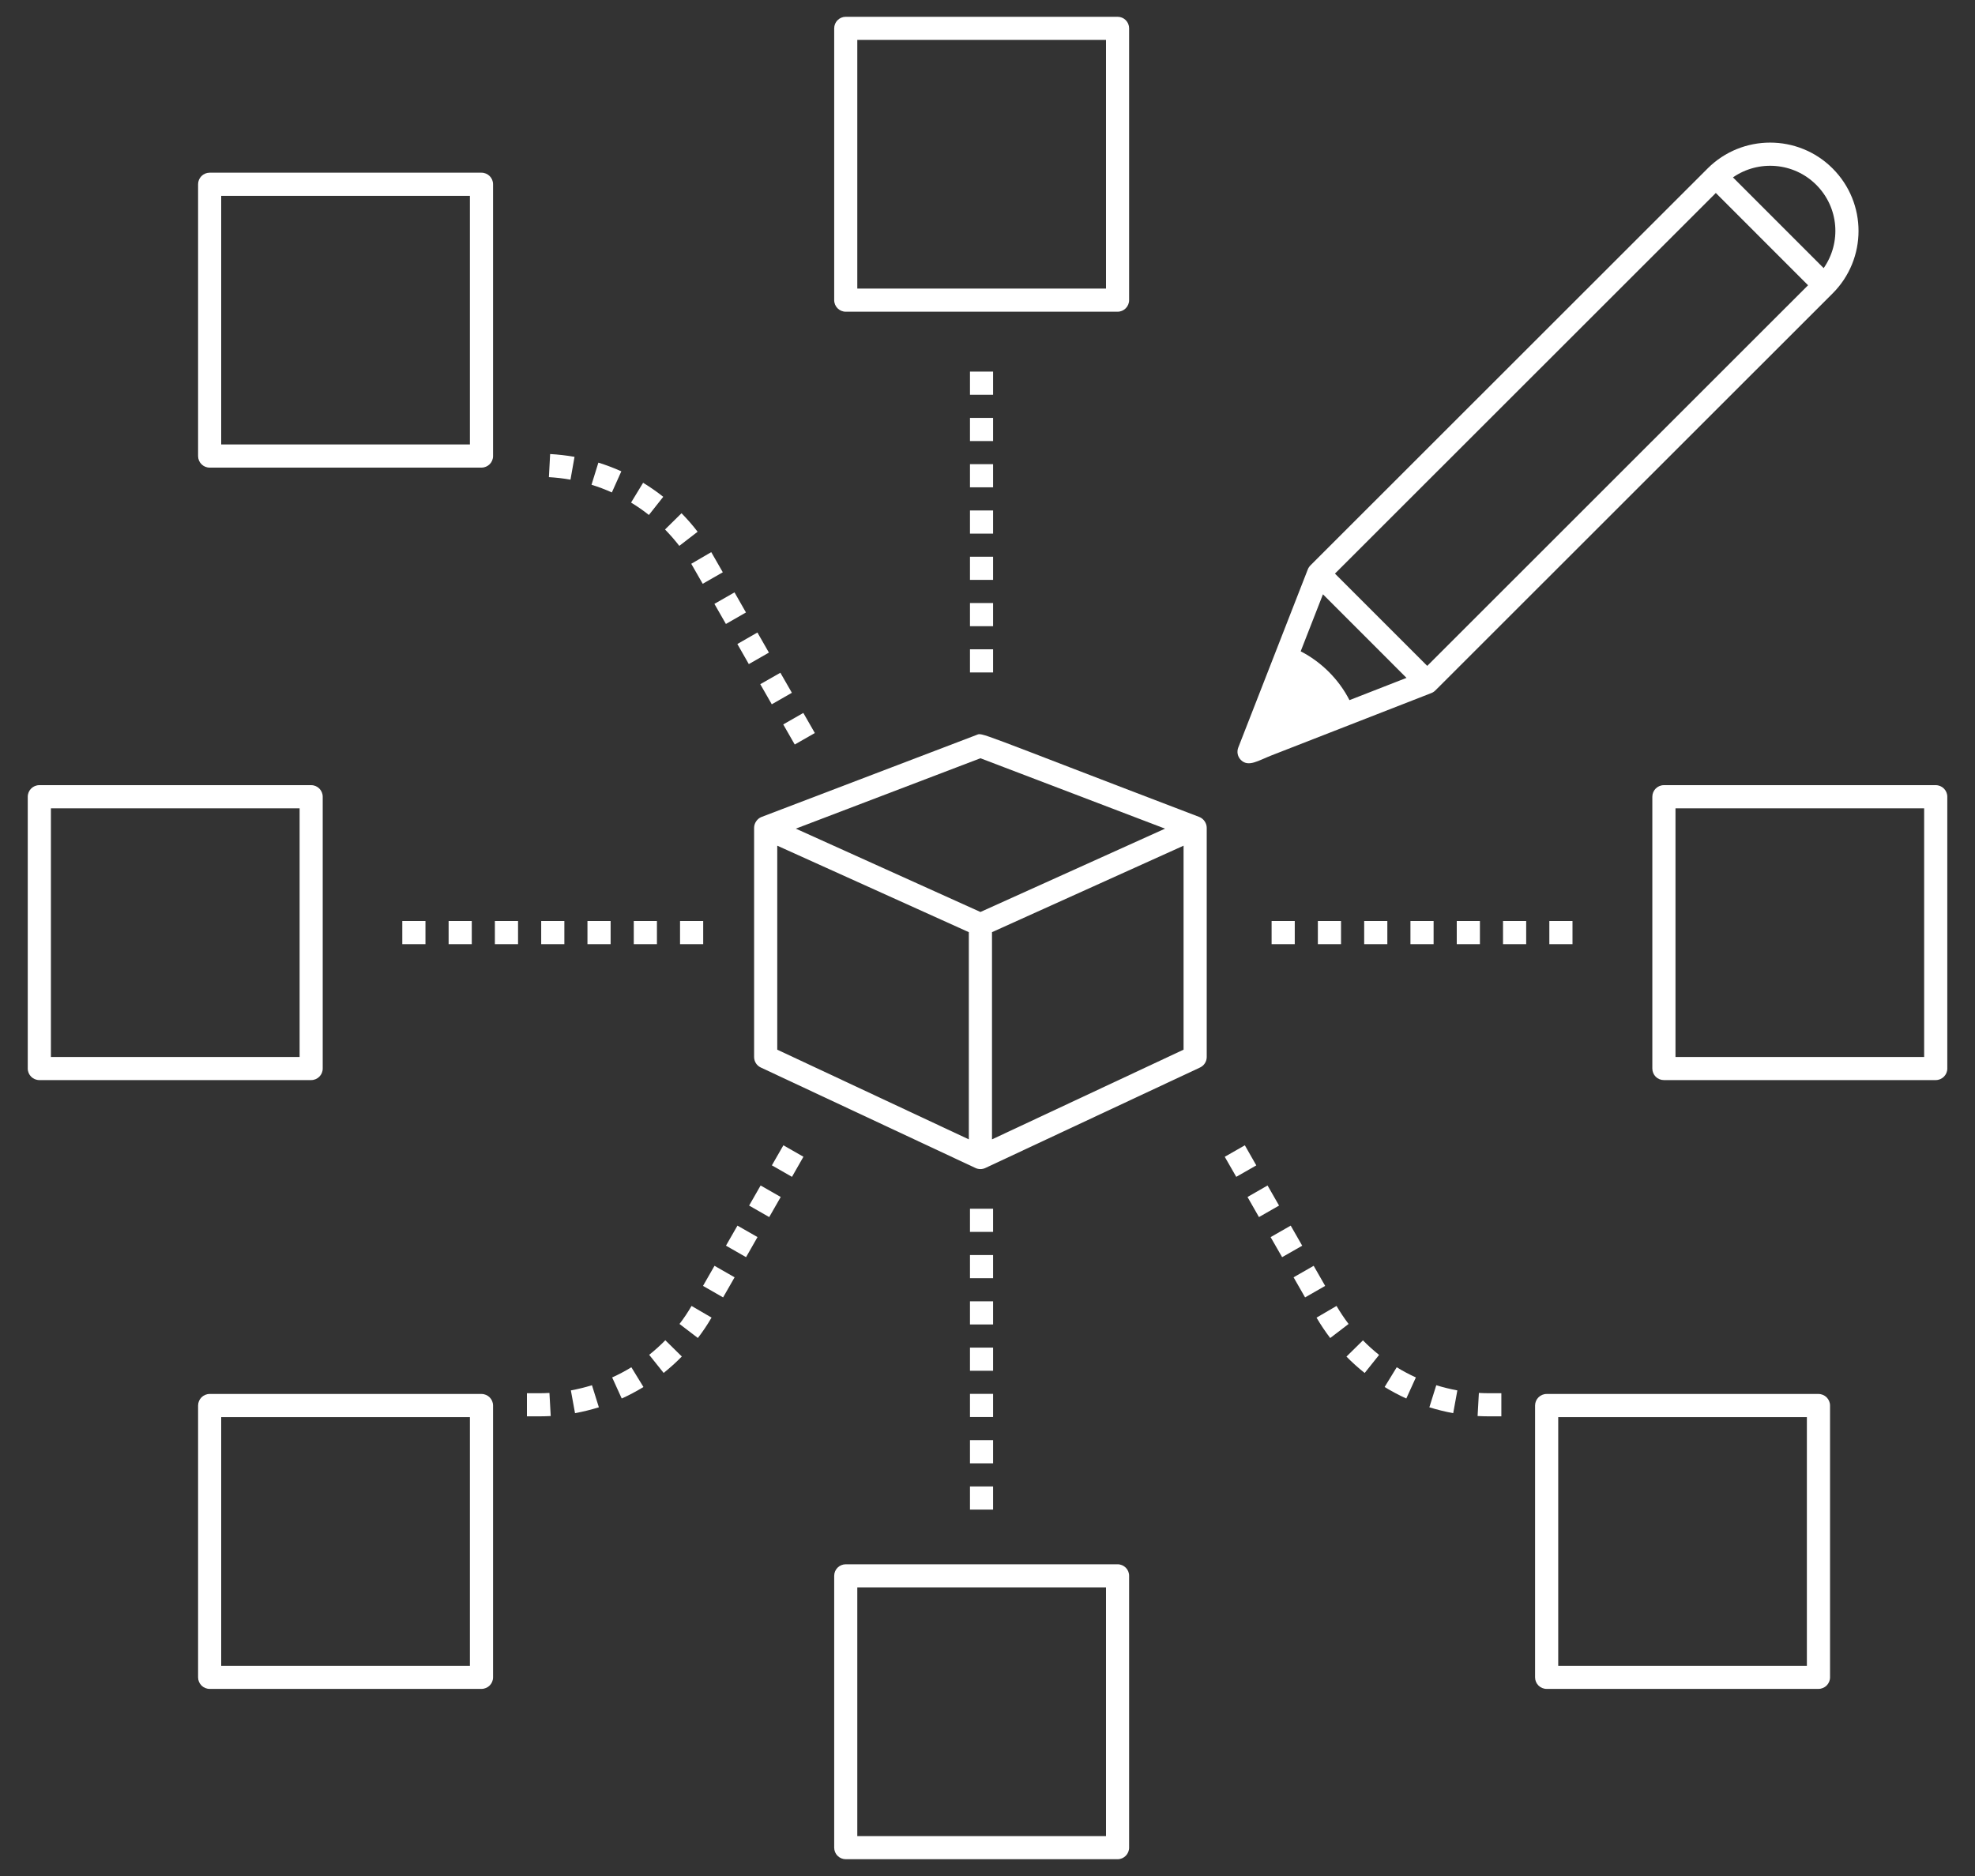 <svg width="40" height="38" viewBox="0 0 40 38" fill="none" xmlns="http://www.w3.org/2000/svg">
<rect x="0" y="0" width="40" height="38" fill="#333333" stroke="none"/>
<path d="M9.751 3.498H4.246C4.117 3.498 4.012 3.603 4.012 3.732V9.238C4.012 9.367 4.117 9.472 4.246 9.472H9.751C9.881 9.472 9.986 9.367 9.986 9.238V3.732C9.986 3.603 9.881 3.498 9.751 3.498ZM9.517 9.003H4.48V3.967H9.517V9.003Z" fill="white"/>
<path d="M22.634 31.686H17.129C17 31.686 16.895 31.79 16.895 31.92V37.425C16.895 37.487 16.919 37.547 16.963 37.591C17.007 37.635 17.067 37.66 17.129 37.66H22.634C22.763 37.66 22.868 37.555 22.868 37.425V31.92C22.869 31.79 22.764 31.686 22.634 31.686ZM22.4 37.191H17.363V32.154H22.4V37.191Z" fill="white"/>
<path d="M9.751 28.236H4.246C4.117 28.236 4.012 28.341 4.012 28.471V33.976C4.012 34.105 4.117 34.21 4.246 34.21H9.751C9.881 34.21 9.986 34.105 9.986 33.976V28.471C9.986 28.341 9.881 28.236 9.751 28.236ZM9.517 33.742H4.48V28.705H9.517V33.742Z" fill="white"/>
<path d="M12.119 9.371L11.98 9.819C12.12 9.862 12.258 9.914 12.392 9.975L12.584 9.547C12.433 9.479 12.277 9.42 12.119 9.371Z" fill="white"/>
<path d="M13.433 10.063C13.304 9.961 13.166 9.865 13.025 9.779L12.781 10.18C12.906 10.256 13.028 10.34 13.142 10.431L13.433 10.063Z" fill="white"/>
<path d="M14.876 11.999L14.469 12.232L14.702 12.639L15.108 12.406L14.876 11.999Z" fill="white"/>
<path d="M15.34 12.812L14.934 13.045L15.166 13.452L15.573 13.219L15.34 12.812Z" fill="white"/>
<path d="M14.232 11.825L14.639 11.592L14.405 11.184L14 11.42L14.232 11.825Z" fill="white"/>
<path d="M15.805 13.627L15.398 13.859L15.631 14.266L16.038 14.033L15.805 13.627Z" fill="white"/>
<path d="M16.27 14.441L15.863 14.674L16.096 15.081L16.503 14.848L16.27 14.441Z" fill="white"/>
<path d="M14.129 10.771C14.029 10.64 13.919 10.514 13.803 10.396L13.469 10.725C13.571 10.83 13.668 10.941 13.758 11.057L14.129 10.771Z" fill="white"/>
<path d="M11.142 9.197L11.117 9.665C11.263 9.673 11.409 9.69 11.554 9.716L11.636 9.254C11.473 9.225 11.307 9.206 11.142 9.197Z" fill="white"/>
<path d="M13.148 27.443L13.441 27.81C13.569 27.707 13.694 27.595 13.809 27.477L13.475 27.148C13.372 27.253 13.262 27.352 13.148 27.443Z" fill="white"/>
<path d="M13.762 26.818L14.134 27.102C14.235 26.971 14.328 26.832 14.411 26.689L14.006 26.453C13.933 26.579 13.851 26.702 13.762 26.818Z" fill="white"/>
<path d="M11.562 28.164L11.646 28.625C11.809 28.595 11.971 28.555 12.129 28.506L11.989 28.059C11.85 28.102 11.706 28.137 11.562 28.164Z" fill="white"/>
<path d="M10.672 28.221V28.689C10.9 28.689 10.998 28.691 11.154 28.683L11.128 28.215C10.987 28.223 10.894 28.221 10.672 28.221Z" fill="white"/>
<path d="M14.471 25.64L14.238 26.047L14.645 26.28L14.878 25.873L14.471 25.64Z" fill="white"/>
<path d="M12.398 27.901L12.592 28.328C12.743 28.26 12.891 28.181 13.032 28.095L12.787 27.695C12.662 27.772 12.532 27.841 12.398 27.901Z" fill="white"/>
<path d="M14.936 24.826L14.703 25.232L15.11 25.465L15.342 25.058L14.936 24.826Z" fill="white"/>
<path d="M15.866 23.199L15.633 23.605L16.04 23.838L16.272 23.431L15.866 23.199Z" fill="white"/>
<path d="M15.405 24.013L15.172 24.42L15.579 24.653L15.812 24.246L15.405 24.013Z" fill="white"/>
<path d="M36.829 28.236H31.324C31.195 28.236 31.09 28.341 31.09 28.471V33.976C31.09 34.105 31.195 34.21 31.324 34.21H36.829C36.959 34.21 37.064 34.105 37.064 33.976V28.471C37.064 28.341 36.959 28.236 36.829 28.236ZM36.595 33.742H31.559V28.705H36.595V33.742Z" fill="white"/>
<path d="M25.672 24.013L25.266 24.246L25.498 24.653L25.905 24.42L25.672 24.013Z" fill="white"/>
<path d="M26.141 24.826L25.734 25.059L25.967 25.465L26.374 25.233L26.141 24.826Z" fill="white"/>
<path d="M26.606 25.64L26.199 25.873L26.432 26.28L26.839 26.047L26.606 25.64Z" fill="white"/>
<path d="M27.069 26.453L26.664 26.69C26.748 26.833 26.841 26.972 26.941 27.103L27.313 26.818C27.225 26.702 27.143 26.579 27.069 26.453Z" fill="white"/>
<path d="M25.212 23.199L24.805 23.432L25.038 23.838L25.444 23.606L25.212 23.199Z" fill="white"/>
<path d="M28.949 28.506C29.107 28.555 29.27 28.595 29.432 28.625L29.516 28.164C29.372 28.137 29.229 28.102 29.089 28.059L28.949 28.506Z" fill="white"/>
<path d="M27.27 27.479C27.385 27.596 27.509 27.708 27.639 27.811L27.931 27.445C27.816 27.353 27.706 27.254 27.604 27.15L27.27 27.479Z" fill="white"/>
<path d="M29.952 28.215L29.926 28.683C30.081 28.691 30.179 28.689 30.407 28.689V28.221C30.184 28.221 30.092 28.223 29.952 28.215Z" fill="white"/>
<path d="M28.043 28.095C28.184 28.181 28.332 28.26 28.482 28.328L28.676 27.901C28.543 27.841 28.412 27.771 28.288 27.695L28.043 28.095Z" fill="white"/>
<path d="M25.76 15.298L28.991 14.038C29.021 14.026 29.048 14.008 29.071 13.985L37.116 5.944C37.816 5.244 37.816 4.112 37.116 3.412C36.419 2.714 35.283 2.714 34.585 3.412L26.54 11.453C26.517 11.476 26.499 11.504 26.487 11.534L25.079 15.142C25.045 15.229 25.065 15.327 25.131 15.393C25.284 15.546 25.48 15.407 25.76 15.298ZM36.785 3.744C37.245 4.204 37.295 4.915 36.935 5.431L35.098 3.593C35.612 3.236 36.326 3.285 36.785 3.744ZM34.751 3.909L36.619 5.778L28.906 13.488L27.037 11.619L34.751 3.909ZM26.794 12.038L28.486 13.731L27.331 14.182C27.116 13.761 26.763 13.409 26.343 13.193L26.794 12.038Z" fill="white"/>
<path d="M24.289 16.548C19.663 14.783 19.91 14.837 19.773 14.889L15.424 16.548C15.337 16.581 15.273 16.673 15.273 16.767V21.411C15.273 21.502 15.326 21.585 15.408 21.623L19.757 23.659C19.823 23.69 19.898 23.686 19.956 23.659L24.305 21.623C24.387 21.584 24.44 21.502 24.44 21.411V16.767C24.44 16.677 24.38 16.583 24.289 16.548ZM19.622 23.079L15.742 21.262V17.13C18.567 18.405 17.953 18.128 19.622 18.882V23.079ZM19.857 18.473L16.118 16.785L19.857 15.359L23.596 16.785L19.857 18.473ZM23.971 21.262L20.091 23.079V18.882C21.456 18.266 20.931 18.502 23.971 17.13V21.262Z" fill="white"/>
<path d="M20.113 26.359H19.645V26.828H20.113V26.359Z" fill="white"/>
<path d="M20.113 30.109H19.645V30.578H20.113V30.109Z" fill="white"/>
<path d="M20.113 27.297H19.645V27.766H20.113V27.297Z" fill="white"/>
<path d="M20.113 28.234H19.645V28.703H20.113V28.234Z" fill="white"/>
<path d="M20.113 29.172H19.645V29.641H20.113V29.172Z" fill="white"/>
<path d="M20.113 24.484H19.645V24.953H20.113V24.484Z" fill="white"/>
<path d="M20.113 25.422H19.645V25.891H20.113V25.422Z" fill="white"/>
<path d="M17.129 6.314H22.634C22.763 6.314 22.868 6.209 22.868 6.079V0.574C22.868 0.512 22.844 0.453 22.8 0.408C22.756 0.364 22.696 0.34 22.634 0.34H17.129C17 0.34 16.895 0.445 16.895 0.574V6.079C16.895 6.209 17 6.314 17.129 6.314ZM17.363 0.809H22.4V5.845H17.363V0.809Z" fill="white"/>
<path d="M20.113 8.465H19.645V8.934H20.113V8.465Z" fill="white"/>
<path d="M20.113 11.277H19.645V11.746H20.113V11.277Z" fill="white"/>
<path d="M20.113 7.527H19.645V7.996H20.113V7.527Z" fill="white"/>
<path d="M20.113 10.34H19.645V10.809H20.113V10.34Z" fill="white"/>
<path d="M20.113 13.152H19.645V13.621H20.113V13.152Z" fill="white"/>
<path d="M20.113 9.402H19.645V9.871H20.113V9.402Z" fill="white"/>
<path d="M20.113 12.215H19.645V12.684H20.113V12.215Z" fill="white"/>
<path d="M6.536 21.644V16.139C6.536 16.009 6.431 15.904 6.302 15.904H0.797C0.667 15.904 0.562 16.009 0.562 16.139V21.644C0.562 21.773 0.667 21.878 0.797 21.878H6.302C6.431 21.878 6.536 21.773 6.536 21.644ZM6.068 21.41H1.031V16.373H6.068V21.41Z" fill="white"/>
<path d="M13.305 18.656H12.836V19.125H13.305V18.656Z" fill="white"/>
<path d="M12.367 18.656H11.898V19.125H12.367V18.656Z" fill="white"/>
<path d="M8.617 18.656H8.148V19.125H8.617V18.656Z" fill="white"/>
<path d="M9.555 18.656H9.086V19.125H9.555V18.656Z" fill="white"/>
<path d="M14.242 18.656H13.773V19.125H14.242V18.656Z" fill="white"/>
<path d="M11.43 18.656H10.961V19.125H11.43V18.656Z" fill="white"/>
<path d="M10.492 18.656H10.023V19.125H10.492V18.656Z" fill="white"/>
<path d="M39.204 15.904H33.699C33.57 15.904 33.465 16.009 33.465 16.139V21.644C33.465 21.706 33.489 21.765 33.533 21.81C33.577 21.854 33.637 21.878 33.699 21.878H39.204C39.334 21.878 39.439 21.773 39.439 21.644V16.139C39.439 16.009 39.334 15.904 39.204 15.904ZM38.97 21.41H33.934V16.373H38.97V21.41Z" fill="white"/>
<path d="M29.035 18.656H28.566V19.125H29.035V18.656Z" fill="white"/>
<path d="M28.098 18.656H27.629V19.125H28.098V18.656Z" fill="white"/>
<path d="M30.91 18.656H30.441V19.125H30.91V18.656Z" fill="white"/>
<path d="M26.223 18.656H25.754V19.125H26.223V18.656Z" fill="white"/>
<path d="M27.16 18.656H26.691V19.125H27.16V18.656Z" fill="white"/>
<path d="M29.973 18.656H29.504V19.125H29.973V18.656Z" fill="white"/>
<path d="M31.848 18.656H31.379V19.125H31.848V18.656Z" fill="white"/>
</svg>
